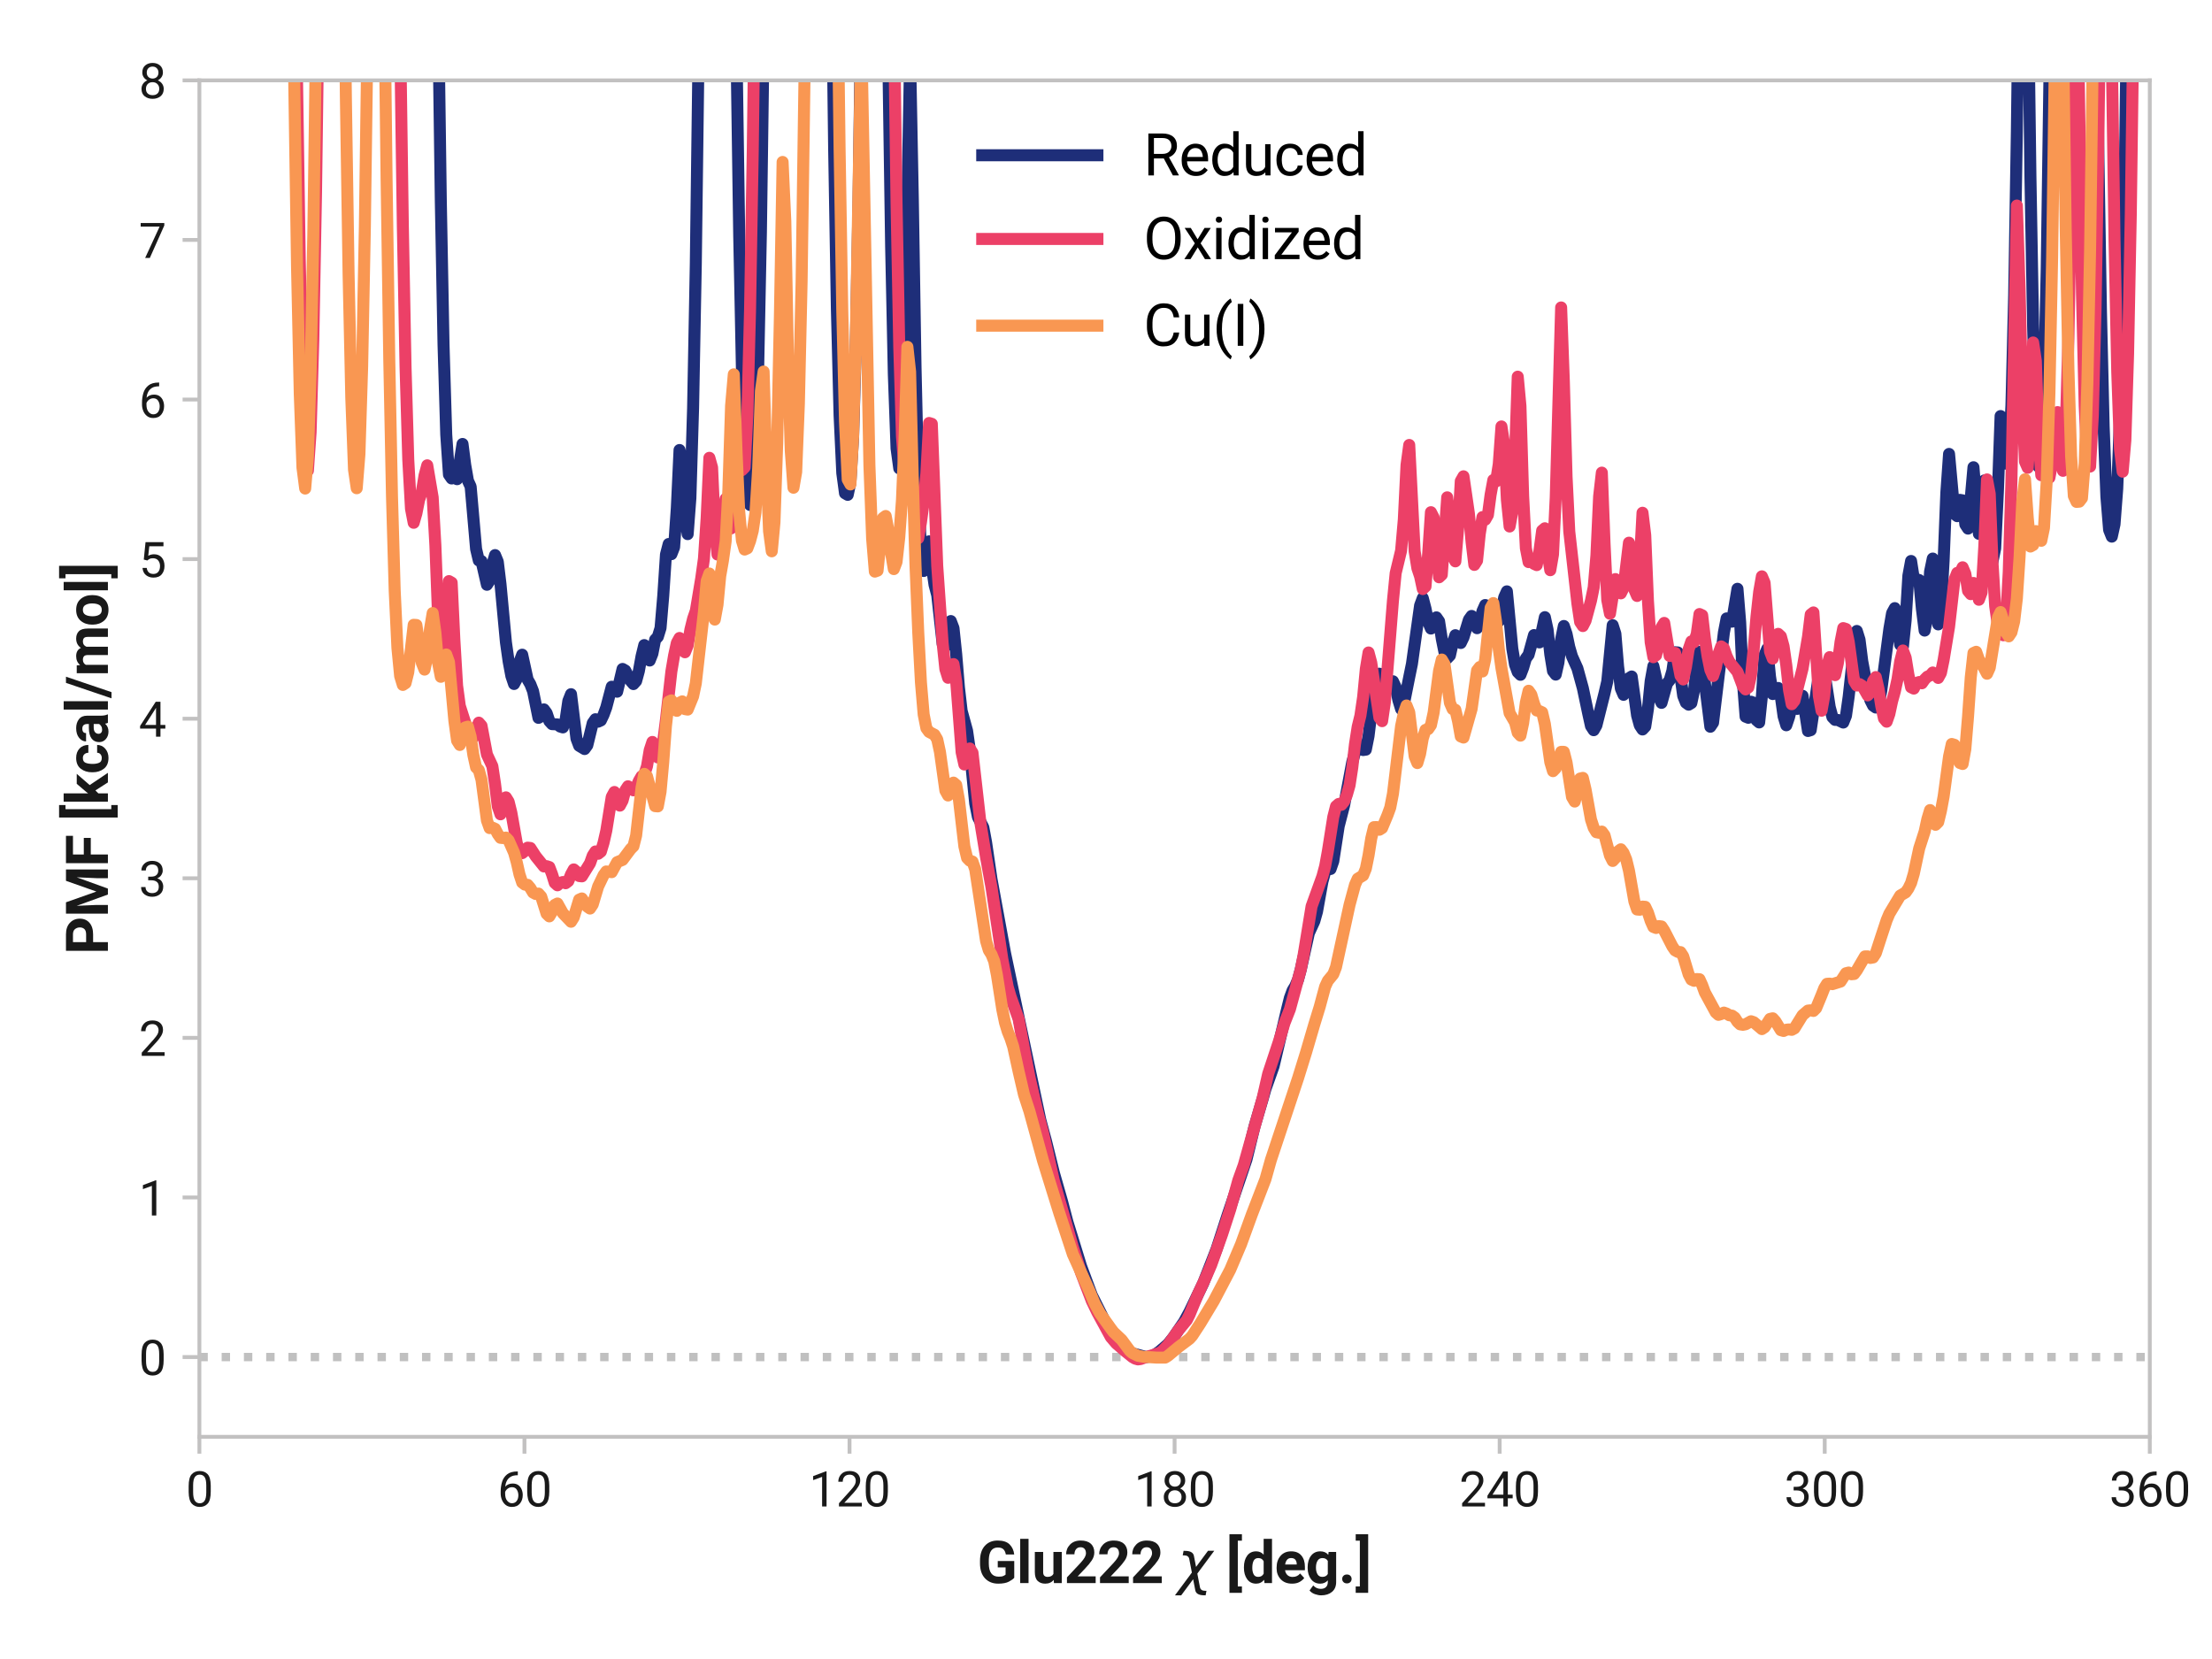 <?xml version="1.0" encoding="utf-8" standalone="no"?>
<!DOCTYPE svg PUBLIC "-//W3C//DTD SVG 1.1//EN"
  "http://www.w3.org/Graphics/SVG/1.1/DTD/svg11.dtd">
<svg xmlns:xlink="http://www.w3.org/1999/xlink" width="460.8pt" height="345.6pt" viewBox="0 0 460.8 345.6" xmlns="http://www.w3.org/2000/svg" version="1.1">
 <defs>
  <style type="text/css">*{stroke-linejoin: round; stroke-linecap: butt}</style>
 </defs>
 <g id="figure_1">
  <g id="patch_1">
   <path d="M 0 345.6 
L 460.8 345.6 
L 460.8 0 
L 0 0 
z
" style="fill: #ffffff"/>
  </g>
  <g id="axes_1">
   <g id="patch_2">
    <path d="M 41.537 299.32 
L 447.84 299.32 
L 447.84 16.74 
L 41.537 16.74 
z
" style="fill: #ffffff"/>
   </g>
   <g id="line2d_1">
    <path d="M 41.537 282.698 
L 447.84 282.698 
" clip-path="url(#p0a1177212b)" style="fill: none; stroke-dasharray: 1.75,2.888; stroke-dashoffset: 0; stroke: #c0c0c0; stroke-width: 1.75"/>
   </g>
   <g id="line2d_2">
    <path d="M 91.246 -1 
L 91.265 0.813 
L 91.83 41.932 
L 92.396 71.798 
L 92.961 90.548 
L 93.526 98.869 
L 94.091 99.678 
L 94.656 99.525 
L 95.221 99.826 
L 96.351 92.486 
L 96.916 96.886 
L 97.481 100.141 
L 98.046 101.376 
L 99.177 114.36 
L 99.742 116.759 
L 100.307 116.891 
L 101.437 121.82 
L 102.002 120.951 
L 102.567 117.571 
L 103.132 115.635 
L 103.697 117.009 
L 104.262 121.675 
L 105.393 133.781 
L 105.958 137.792 
L 106.523 140.813 
L 107.088 142.488 
L 107.653 141.425 
L 108.218 137.895 
L 108.783 136.384 
L 109.913 141.565 
L 110.479 142.541 
L 111.044 143.983 
L 112.174 149.545 
L 112.739 149.225 
L 113.304 147.779 
L 113.869 148.539 
L 114.434 150.223 
L 114.999 150.85 
L 116.129 150.909 
L 116.695 151.357 
L 117.26 151.531 
L 117.825 149.939 
L 118.39 146.033 
L 118.955 144.612 
L 120.085 153.852 
L 120.65 155.36 
L 121.78 156.04 
L 122.346 155.255 
L 123.476 150.64 
L 124.041 149.827 
L 124.606 150.336 
L 125.171 150.075 
L 125.736 148.89 
L 126.301 147.358 
L 127.431 143.055 
L 127.996 143.761 
L 128.562 144.094 
L 129.692 139.353 
L 130.257 139.679 
L 131.387 141.849 
L 131.952 142.506 
L 132.517 141.876 
L 133.082 139.811 
L 133.647 136.693 
L 134.213 134.384 
L 134.778 135.609 
L 135.343 137.6 
L 135.908 136.172 
L 136.473 133.269 
L 137.038 132.658 
L 137.603 130.824 
L 138.168 124.113 
L 138.733 115.509 
L 139.298 113.323 
L 139.863 115.447 
L 140.429 114.002 
L 140.994 105.822 
L 141.559 93.745 
L 142.124 96.104 
L 142.689 107.747 
L 143.254 111.268 
L 143.819 103.758 
L 144.384 84.99 
L 144.949 54.945 
L 145.672 -1 
M 153.301 -1 
L 153.426 10.07 
L 153.991 49.02 
L 154.556 76.951 
L 155.121 94.426 
L 155.686 102.945 
L 156.251 105.197 
L 156.816 102.85 
L 157.381 94.18 
L 157.946 76.514 
L 158.512 48.374 
L 159.191 -1 
M 173.362 -1 
L 173.769 31.015 
L 174.334 64.266 
L 174.899 86.523 
L 175.464 98.566 
L 176.03 102.755 
L 176.595 103.088 
L 177.16 100.398 
L 177.725 90.932 
L 178.29 71.71 
L 178.855 41.626 
L 179.435 -1 
M 184.908 -1 
L 185.071 13.238 
L 185.636 51.247 
L 186.201 77.972 
L 186.766 93.413 
L 187.331 97.57 
L 187.896 90.442 
L 188.462 72.032 
L 189.592 12.087 
L 190.157 41.302 
L 190.722 76.496 
L 191.287 101.083 
L 191.852 115.073 
L 192.417 118.947 
L 192.982 115.1 
L 193.547 112.773 
L 194.113 117.927 
L 194.678 121.822 
L 195.243 123.984 
L 196.373 134.149 
L 196.938 134.607 
L 197.503 131.644 
L 198.068 129.377 
L 198.633 130.859 
L 199.198 136.288 
L 199.763 143.183 
L 200.329 148.098 
L 201.459 152.216 
L 202.024 156.145 
L 203.154 167.382 
L 203.719 170.194 
L 204.849 172.384 
L 205.414 175.434 
L 206.545 183.136 
L 209.37 198.569 
L 216.716 233.321 
L 217.847 237.513 
L 219.542 244.347 
L 221.237 250.273 
L 222.367 254.565 
L 225.193 263.747 
L 227.453 269.83 
L 230.844 276.622 
L 231.974 278.314 
L 234.234 281.022 
L 234.799 281.48 
L 235.93 281.93 
L 238.755 282.698 
L 239.885 282.56 
L 240.45 282.31 
L 241.58 281.504 
L 243.276 280.045 
L 244.406 278.643 
L 246.666 275.341 
L 247.797 273.263 
L 250.622 267.39 
L 252.317 263.084 
L 253.447 260.177 
L 255.708 253.217 
L 259.664 241.531 
L 261.359 234.592 
L 263.054 228.854 
L 263.619 226.854 
L 265.314 222.111 
L 268.14 210.15 
L 268.705 207.883 
L 269.27 206.348 
L 269.835 205.408 
L 270.4 204.082 
L 270.965 201.995 
L 272.661 194.381 
L 273.791 191.915 
L 274.356 189.915 
L 275.486 183.661 
L 276.051 181.561 
L 276.616 181.123 
L 277.181 181.025 
L 277.747 179.4 
L 278.877 172.107 
L 280.007 167.746 
L 281.702 158.75 
L 282.267 156.774 
L 282.832 155.499 
L 283.397 155.462 
L 283.963 156.244 
L 284.528 156.165 
L 285.093 153.329 
L 286.223 144.057 
L 286.788 141.711 
L 287.353 140.347 
L 287.918 140.535 
L 288.483 141.879 
L 289.048 142.784 
L 289.614 142.469 
L 290.179 141.922 
L 290.744 143.138 
L 291.309 145.857 
L 291.874 147.706 
L 292.439 146.721 
L 293.569 141.048 
L 294.134 138.295 
L 295.83 126.129 
L 296.395 124.604 
L 296.96 126.766 
L 297.525 129.587 
L 298.09 130.939 
L 298.655 130.378 
L 299.22 128.605 
L 299.785 129.421 
L 300.35 133.091 
L 300.915 135.889 
L 301.481 137.13 
L 302.046 136.547 
L 302.611 134.018 
L 303.176 132.323 
L 304.306 133.948 
L 304.871 132.776 
L 306.001 129.092 
L 306.566 128.311 
L 307.131 129.41 
L 307.697 130.866 
L 308.262 129.891 
L 308.827 127.306 
L 309.392 126.038 
L 309.957 126.273 
L 310.522 127.572 
L 311.087 129.199 
L 311.652 129.691 
L 312.217 129.441 
L 312.782 128.036 
L 313.347 124.454 
L 313.913 123.19 
L 315.043 135.122 
L 315.608 138.462 
L 316.173 140.009 
L 316.738 140.575 
L 317.303 139.095 
L 317.868 137.171 
L 318.433 136.399 
L 319.564 132.296 
L 320.129 133.176 
L 320.694 133.827 
L 321.824 128.567 
L 322.389 131.172 
L 322.954 136.319 
L 323.519 139.797 
L 324.084 140.528 
L 324.649 138.033 
L 325.214 133.163 
L 325.78 130.404 
L 326.345 132.076 
L 326.91 134.784 
L 327.475 136.717 
L 328.605 139.241 
L 329.735 143.35 
L 330.865 148.698 
L 331.431 151.252 
L 331.996 152.114 
L 332.561 151.127 
L 334.256 144.385 
L 334.821 141.964 
L 335.951 130.239 
L 336.516 132.019 
L 337.081 138.867 
L 337.647 143.41 
L 338.212 144.743 
L 338.777 143.679 
L 339.342 141.284 
L 339.907 140.927 
L 341.037 149.054 
L 341.602 151.116 
L 342.167 151.963 
L 342.732 151.359 
L 343.298 147.669 
L 343.863 141.893 
L 344.428 138.762 
L 344.993 141.255 
L 345.558 145.226 
L 346.123 146.423 
L 347.253 142.411 
L 347.818 141.7 
L 348.383 139.763 
L 348.948 135.875 
L 349.514 135.915 
L 350.079 140.949 
L 350.644 144.97 
L 351.209 146.382 
L 351.774 146.795 
L 352.339 146.453 
L 352.904 143.792 
L 353.469 138.874 
L 354.034 135.788 
L 354.599 137.863 
L 356.295 151.396 
L 356.86 150.553 
L 359.12 131.756 
L 359.685 128.826 
L 360.25 128.858 
L 360.815 129.503 
L 361.946 122.654 
L 362.511 129.62 
L 363.076 142.044 
L 363.641 149.298 
L 364.206 149.527 
L 364.771 146.184 
L 365.336 146.392 
L 365.901 150.01 
L 366.466 150.499 
L 367.031 145.057 
L 367.597 136.455 
L 368.162 135.137 
L 368.727 140.967 
L 369.292 144.583 
L 369.857 144.421 
L 370.422 143.314 
L 370.987 145.186 
L 371.552 149.223 
L 372.117 151.087 
L 372.682 149.424 
L 373.248 147.142 
L 374.378 147.677 
L 374.943 145.671 
L 375.508 144.951 
L 376.638 152.281 
L 377.203 152.108 
L 378.898 140.71 
L 379.464 139.107 
L 380.029 139.842 
L 381.159 147.271 
L 381.724 149.386 
L 382.289 149.967 
L 382.854 149.977 
L 383.984 150.518 
L 384.549 149.115 
L 385.115 145.106 
L 386.245 134.796 
L 386.81 131.441 
L 387.375 133.251 
L 387.94 137.747 
L 389.07 143.747 
L 389.635 145.889 
L 390.2 147 
L 390.765 147.391 
L 391.331 146.661 
L 391.896 143.931 
L 393.591 131 
L 394.156 127.719 
L 394.721 126.682 
L 395.286 130.051 
L 395.851 134.313 
L 396.416 134.685 
L 396.981 129.229 
L 397.547 119.931 
L 398.112 116.86 
L 398.677 120.485 
L 399.807 120.836 
L 400.372 126.892 
L 400.937 131.361 
L 401.502 128.43 
L 402.067 119.078 
L 402.632 116.355 
L 403.198 125.182 
L 403.763 130.074 
L 404.328 126.899 
L 404.893 116.804 
L 405.458 102.636 
L 406.023 94.558 
L 407.153 107.049 
L 407.718 107.526 
L 408.283 104.133 
L 408.848 104.227 
L 409.414 109.258 
L 409.979 110.119 
L 411.109 97.333 
L 412.239 111.209 
L 412.804 108.746 
L 413.369 100.094 
L 413.934 101.105 
L 414.499 111.445 
L 415.065 117.026 
L 415.63 114.248 
L 416.195 102.449 
L 416.76 86.67 
L 417.325 88.024 
L 417.89 96.586 
L 418.455 96.096 
L 419.02 84.469 
L 419.585 61.567 
L 420.15 27.382 
L 420.503 -1 
M 422.476 -1 
L 422.976 36.788 
L 423.541 68.213 
L 424.106 88.353 
L 424.671 97.21 
L 425.236 94.782 
L 425.801 81.07 
L 426.366 56.074 
L 427.179 -1 
M 436.708 -1 
L 437.103 30.558 
L 437.668 64.867 
L 438.233 88.847 
L 438.798 103.465 
L 439.364 110.375 
L 439.929 111.788 
L 440.494 109.219 
L 441.059 101.815 
L 441.624 87.111 
L 442.189 63.047 
L 442.754 28.522 
L 443.121 -1 
L 443.121 -1 
" clip-path="url(#p0a1177212b)" style="fill: none; stroke: #1e2e79; stroke-width: 2.5; stroke-linecap: square"/>
   </g>
   <g id="line2d_3">
    <path d="M 61.673 -1 
L 61.88 16.826 
L 62.445 54.126 
L 63.011 80.096 
L 63.576 94.737 
L 64.141 98.047 
L 64.706 90.028 
L 65.271 70.679 
L 65.836 40 
L 66.388 -1 
M 83.268 -1 
L 83.354 6.82 
L 83.919 47.084 
L 84.484 76.514 
L 85.049 95.746 
L 85.614 105.968 
L 86.179 108.91 
L 86.745 106.948 
L 87.31 104.119 
L 87.875 102.484 
L 88.44 99.051 
L 89.005 96.936 
L 90.135 103.613 
L 90.7 113.614 
L 91.265 128.583 
L 91.83 137.882 
L 92.396 138.644 
L 92.961 131.574 
L 93.526 121.054 
L 94.091 121.377 
L 94.656 133.329 
L 95.221 142.842 
L 95.786 147.046 
L 97.481 152.348 
L 98.046 153.502 
L 98.612 153.572 
L 99.742 150.538 
L 100.307 151.177 
L 101.437 157.18 
L 102.567 159.605 
L 103.132 163.353 
L 103.697 167.974 
L 104.262 169.637 
L 105.393 166.102 
L 105.958 167.008 
L 106.523 169.291 
L 107.653 175.638 
L 108.218 177.381 
L 108.783 177.726 
L 109.348 177.268 
L 109.913 176.582 
L 110.479 176.648 
L 111.609 178.393 
L 113.304 180.501 
L 113.869 180.437 
L 114.434 180.623 
L 114.999 182.107 
L 115.564 183.913 
L 116.129 184.424 
L 116.695 183.902 
L 117.26 183.741 
L 117.825 183.994 
L 118.39 183.564 
L 118.955 182.149 
L 119.52 181.113 
L 120.085 181.597 
L 120.65 182.495 
L 121.215 182.563 
L 122.911 179.826 
L 123.476 178.242 
L 124.041 177.375 
L 124.606 177.857 
L 125.171 177.414 
L 125.736 175.54 
L 126.301 173.055 
L 127.431 166.012 
L 127.996 164.986 
L 128.562 166.654 
L 129.127 167.829 
L 129.692 166.774 
L 130.257 164.654 
L 130.822 163.792 
L 131.952 164.64 
L 132.517 164.058 
L 133.082 162.698 
L 133.647 161.733 
L 134.213 161.358 
L 134.778 159.632 
L 135.343 156.281 
L 135.908 154.559 
L 137.038 157.794 
L 137.603 157.219 
L 138.168 154.358 
L 138.733 149.896 
L 139.863 139.859 
L 140.429 136.52 
L 140.994 133.929 
L 141.559 132.903 
L 142.689 135.878 
L 143.254 134.484 
L 143.819 131.168 
L 144.384 128.884 
L 144.949 127.235 
L 146.079 120.453 
L 146.645 116.366 
L 147.21 107.86 
L 147.775 95.369 
L 148.34 97.383 
L 148.905 109.76 
L 149.47 115.521 
L 150.035 113.937 
L 150.6 108.238 
L 151.165 103.917 
L 151.73 106.492 
L 152.296 110.073 
L 152.861 107.77 
L 153.426 99.443 
L 153.991 94.354 
L 154.556 97.939 
L 155.121 97.366 
L 155.686 86.555 
L 156.251 64.549 
L 156.816 31.229 
L 157.224 -1 
M 186.179 -1 
L 186.201 1.032 
L 186.766 42.313 
L 187.331 72.265 
L 187.896 90.899 
L 188.462 98.326 
L 189.027 95.684 
L 189.592 91.403 
L 190.722 109.79 
L 191.287 112.121 
L 191.852 108.794 
L 192.417 104.584 
L 192.982 98.61 
L 193.547 88.114 
L 194.113 88.29 
L 195.243 117.894 
L 196.373 134.053 
L 196.938 139.389 
L 197.503 141.197 
L 198.068 139.565 
L 198.633 138.337 
L 199.198 142.046 
L 200.329 156.722 
L 200.894 159.258 
L 201.459 157.958 
L 202.024 155.922 
L 202.589 156.798 
L 204.284 171.72 
L 205.414 178.581 
L 206.545 184.84 
L 208.805 199.821 
L 209.935 205.61 
L 210.5 207.559 
L 212.196 212.294 
L 213.326 218.484 
L 214.456 224.369 
L 216.151 231.755 
L 217.281 235.976 
L 219.542 246.007 
L 223.497 259.818 
L 225.193 265.111 
L 227.453 271.02 
L 228.583 273.359 
L 231.409 278.546 
L 232.539 279.871 
L 234.234 281.337 
L 235.93 282.709 
L 236.495 283.029 
L 237.06 283.187 
L 237.625 283.108 
L 238.755 282.697 
L 240.45 282.198 
L 241.58 281.802 
L 242.146 281.41 
L 243.276 280.227 
L 244.406 278.643 
L 245.536 277.04 
L 247.231 274.998 
L 247.797 273.873 
L 249.492 269.763 
L 251.187 266.103 
L 252.317 263.491 
L 254.578 257.141 
L 256.273 251.946 
L 257.968 245.863 
L 259.098 242.728 
L 263.054 228.656 
L 264.184 223.704 
L 265.314 220.292 
L 266.445 216.886 
L 267.575 213.134 
L 268.705 210.255 
L 270.965 201.983 
L 271.53 199.141 
L 273.226 188.803 
L 275.486 182.547 
L 276.051 180.439 
L 276.616 177.325 
L 277.747 170.183 
L 278.312 167.969 
L 278.877 167.477 
L 279.442 167.653 
L 280.007 166.958 
L 280.572 165.583 
L 281.137 163.606 
L 281.702 159.934 
L 282.267 155.017 
L 282.832 151.387 
L 283.397 149.085 
L 283.963 145.208 
L 284.528 139.334 
L 285.093 135.922 
L 285.658 138.043 
L 287.353 149.495 
L 287.918 150.232 
L 288.483 146.358 
L 290.179 125.105 
L 290.744 119.396 
L 291.874 114.701 
L 292.439 108.25 
L 293.004 96.861 
L 293.569 92.691 
L 294.699 114.864 
L 295.264 118.373 
L 295.83 120.067 
L 296.395 122.711 
L 296.96 122.177 
L 297.525 115.216 
L 298.09 106.7 
L 298.655 107.806 
L 299.22 114.847 
L 299.785 120.258 
L 300.35 119.734 
L 301.481 103.599 
L 302.046 108.417 
L 302.611 115.882 
L 303.176 116.943 
L 303.741 110.211 
L 304.306 100.218 
L 304.871 99.224 
L 306.001 106.991 
L 306.566 112.987 
L 307.131 117.678 
L 307.697 116.781 
L 308.262 111.21 
L 308.827 107.72 
L 309.392 108.272 
L 309.957 107.282 
L 310.522 103.046 
L 311.087 99.989 
L 311.652 100.296 
L 312.217 96.691 
L 312.782 88.835 
L 313.347 92.542 
L 313.913 104.163 
L 314.478 109.68 
L 315.043 106.66 
L 315.608 94.874 
L 316.173 78.466 
L 316.738 84.581 
L 317.303 103.396 
L 317.868 114.204 
L 318.433 117.094 
L 318.998 116.689 
L 319.564 117.459 
L 320.129 117.722 
L 320.694 114.768 
L 321.259 110.52 
L 321.824 110.048 
L 322.389 115.091 
L 322.954 118.785 
L 323.519 115.507 
L 324.084 103.661 
L 325.214 64.048 
L 325.78 79.502 
L 326.345 99.336 
L 326.91 110.743 
L 328.605 125.758 
L 329.17 129.575 
L 329.735 130.421 
L 330.3 129.313 
L 331.431 125.133 
L 331.996 122.365 
L 332.561 115.74 
L 333.126 103.404 
L 333.691 98.456 
L 334.256 113.211 
L 334.821 124.978 
L 335.386 127.854 
L 336.516 120.63 
L 337.081 121.42 
L 337.647 123.609 
L 338.212 122.487 
L 339.342 113.051 
L 339.907 116.251 
L 340.472 122.846 
L 341.037 124.149 
L 341.602 117.326 
L 342.167 106.817 
L 342.732 111.472 
L 343.298 125.164 
L 343.863 133.769 
L 344.428 136.91 
L 344.993 136.498 
L 345.558 134.036 
L 346.123 130.67 
L 346.688 129.763 
L 347.818 136.645 
L 348.383 136.566 
L 348.948 136.008 
L 349.514 137.833 
L 350.079 140.757 
L 350.644 141.54 
L 351.209 138.977 
L 351.774 135.263 
L 352.339 133.616 
L 352.904 133.784 
L 353.469 132.041 
L 354.034 127.916 
L 354.599 128.179 
L 355.164 133.028 
L 355.73 136.768 
L 356.295 139.553 
L 356.86 140.83 
L 357.425 139.118 
L 357.99 136.211 
L 358.555 134.659 
L 359.12 135.054 
L 359.685 136.682 
L 360.25 137.871 
L 361.946 139.978 
L 363.076 142.983 
L 363.641 143.618 
L 364.206 143.211 
L 364.771 140.636 
L 365.336 135.122 
L 365.901 128.492 
L 366.466 123.301 
L 367.031 120.062 
L 367.597 121.395 
L 368.727 135.731 
L 369.292 137.2 
L 370.422 132.042 
L 370.987 132.566 
L 371.552 134.632 
L 372.117 138.562 
L 372.682 143.74 
L 373.248 146.696 
L 373.813 145.977 
L 375.508 139.275 
L 376.638 132.663 
L 377.203 128.021 
L 377.768 127.581 
L 378.898 144.957 
L 379.464 148.056 
L 380.029 144.92 
L 380.594 138.826 
L 381.159 136.887 
L 381.724 139.524 
L 382.289 140.644 
L 382.854 138.171 
L 383.419 133.715 
L 383.984 130.843 
L 384.549 131.027 
L 385.115 133.669 
L 386.245 141.876 
L 386.81 142.812 
L 387.375 142.512 
L 387.94 142.863 
L 389.07 144.861 
L 389.635 144.23 
L 390.2 141.885 
L 390.765 141.044 
L 391.331 143.497 
L 391.896 147.061 
L 392.461 149.668 
L 393.026 150.341 
L 393.591 148.725 
L 394.156 146.094 
L 394.721 144.068 
L 395.286 141.494 
L 395.851 137.749 
L 396.416 135.506 
L 396.981 136.998 
L 397.547 140.502 
L 398.112 143.168 
L 398.677 143.446 
L 399.242 142.263 
L 399.807 142.074 
L 400.372 142.338 
L 400.937 141.54 
L 401.502 140.962 
L 402.067 140.723 
L 402.632 140.092 
L 403.198 140.495 
L 403.763 141.228 
L 404.328 140.198 
L 404.893 137.46 
L 406.023 130.578 
L 407.153 120.755 
L 407.718 119.339 
L 408.283 119.374 
L 408.848 118.175 
L 409.414 119.525 
L 409.979 123.087 
L 410.544 123.772 
L 411.109 121.441 
L 411.674 121.843 
L 412.239 124.945 
L 412.804 123.422 
L 413.369 113.757 
L 413.934 99.869 
L 414.499 102.878 
L 415.065 116.977 
L 415.63 126.272 
L 416.195 130.302 
L 416.76 131.795 
L 417.325 132.336 
L 417.89 129.293 
L 418.455 119.149 
L 419.02 100.121 
L 420.15 42.82 
L 420.715 60.08 
L 421.281 83.582 
L 421.846 96.172 
L 422.411 97.449 
L 422.976 87.635 
L 423.541 71.346 
L 424.106 75.178 
L 424.671 91.313 
L 425.236 99.002 
L 425.801 98.556 
L 426.366 97.587 
L 426.932 99.507 
L 427.497 96.514 
L 428.062 86.999 
L 428.627 85.851 
L 429.192 95.282 
L 429.757 98.079 
L 430.322 89.978 
L 430.887 70.583 
L 431.452 39.862 
L 432.007 -1 
M 432.786 -1 
L 433.713 61.194 
L 434.278 84.523 
L 434.843 96.521 
L 435.408 97.19 
L 435.973 86.529 
L 436.538 64.539 
L 437.103 31.218 
L 437.511 -1 
M 439.79 -1 
L 439.929 11.248 
L 440.494 49.994 
L 441.059 77.411 
L 441.624 93.498 
L 442.189 98.255 
L 442.754 91.683 
L 443.319 73.781 
L 443.884 44.548 
L 444.504 -1 
L 444.504 -1 
" clip-path="url(#p0a1177212b)" style="fill: none; stroke: #ec4067; stroke-width: 2.5; stroke-linecap: square"/>
   </g>
   <g id="matplotlib.axis_1">
    <g id="xtick_1">
     <g id="line2d_4">
      <defs>
       <path id="m56e0be8575" d="M 0 0 
L 0 3.5 
" style="stroke: #c2c1c1; stroke-width: 0.8"/>
      </defs>
      <g>
       <use xlink:href="#m56e0be8575" x="41.537" y="299.32" style="fill: #c2c1c1; stroke: #c2c1c1; stroke-width: 0.8"/>
      </g>
     </g>
     <g id="text_1">
      <!-- 0 -->
      <g style="fill: #191919" transform="translate(38.727 313.82) scale(0.1 -0.1)">
       <defs>
        <path id="Roboto-Regular-30" d="M 3234 1944 
Q 3234 825 2848 381 
Q 2463 -63 1800 -63 
Q 1156 -63 764 368 
Q 372 800 359 1872 
L 359 2638 
Q 359 3753 750 4183 
Q 1141 4613 1794 4613 
Q 2447 4613 2834 4195 
Q 3222 3778 3234 2709 
L 3234 1944 
z
M 2653 2734 
Q 2653 3503 2434 3822 
Q 2216 4141 1794 4141 
Q 1388 4141 1167 3831 
Q 947 3522 941 2778 
L 941 1850 
Q 941 1088 1164 750 
Q 1388 413 1800 413 
Q 2222 413 2436 745 
Q 2650 1078 2653 1825 
L 2653 2734 
z
" transform="scale(0.016)"/>
       </defs>
       <use xlink:href="#Roboto-Regular-30"/>
      </g>
     </g>
    </g>
    <g id="xtick_2">
     <g id="line2d_5">
      <g>
       <use xlink:href="#m56e0be8575" x="109.254" y="299.32" style="fill: #c2c1c1; stroke: #c2c1c1; stroke-width: 0.8"/>
      </g>
     </g>
     <g id="text_2">
      <!-- 60 -->
      <g style="fill: #191919" transform="translate(103.634 313.82) scale(0.1 -0.1)">
       <defs>
        <path id="Roboto-Regular-36" d="M 3291 1484 
Q 3291 838 2930 387 
Q 2569 -63 1878 -63 
Q 1388 -63 1063 198 
Q 738 459 577 861 
Q 416 1263 416 1684 
L 416 1956 
Q 416 2597 595 3194 
Q 775 3791 1247 4173 
Q 1719 4556 2597 4556 
L 2647 4556 
L 2647 4066 
Q 2041 4066 1705 3853 
Q 1369 3641 1205 3302 
Q 1041 2963 1006 2575 
Q 1369 2984 1984 2984 
Q 2438 2984 2727 2765 
Q 3016 2547 3153 2201 
Q 3291 1856 3291 1484 
z
M 997 1666 
Q 997 1059 1267 737 
Q 1538 416 1878 416 
Q 2278 416 2498 708 
Q 2719 1000 2719 1456 
Q 2719 1863 2516 2184 
Q 2313 2506 1891 2506 
Q 1588 2506 1341 2325 
Q 1094 2144 997 1884 
L 997 1666 
z
" transform="scale(0.016)"/>
       </defs>
       <use xlink:href="#Roboto-Regular-36"/>
       <use xlink:href="#Roboto-Regular-30" x="56.201"/>
      </g>
     </g>
    </g>
    <g id="xtick_3">
     <g id="line2d_6">
      <g>
       <use xlink:href="#m56e0be8575" x="176.971" y="299.32" style="fill: #c2c1c1; stroke: #c2c1c1; stroke-width: 0.8"/>
      </g>
     </g>
     <g id="text_3">
      <!-- 120 -->
      <g style="fill: #191919" transform="translate(168.541 313.82) scale(0.1 -0.1)">
       <defs>
        <path id="Roboto-Regular-31" d="M 2278 4575 
L 2278 0 
L 1700 0 
L 1700 3853 
L 534 3428 
L 534 3950 
L 2188 4575 
L 2278 4575 
z
" transform="scale(0.016)"/>
        <path id="Roboto-Regular-32" d="M 3359 475 
L 3359 0 
L 381 0 
L 381 416 
L 1925 2134 
Q 2306 2566 2439 2819 
Q 2572 3072 2572 3328 
Q 2572 3663 2364 3900 
Q 2156 4138 1778 4138 
Q 1322 4138 1097 3878 
Q 872 3619 872 3213 
L 294 3213 
Q 294 3788 672 4200 
Q 1050 4613 1778 4613 
Q 2422 4613 2786 4278 
Q 3150 3944 3150 3397 
Q 3150 2997 2903 2592 
Q 2656 2188 2297 1797 
L 1078 475 
L 3359 475 
z
" transform="scale(0.016)"/>
       </defs>
       <use xlink:href="#Roboto-Regular-31"/>
       <use xlink:href="#Roboto-Regular-32" x="56.201"/>
       <use xlink:href="#Roboto-Regular-30" x="112.402"/>
      </g>
     </g>
    </g>
    <g id="xtick_4">
     <g id="line2d_7">
      <g>
       <use xlink:href="#m56e0be8575" x="244.689" y="299.32" style="fill: #c2c1c1; stroke: #c2c1c1; stroke-width: 0.8"/>
      </g>
     </g>
     <g id="text_4">
      <!-- 180 -->
      <g style="fill: #191919" transform="translate(236.258 313.82) scale(0.1 -0.1)">
       <defs>
        <path id="Roboto-Regular-38" d="M 3244 1231 
Q 3244 606 2826 271 
Q 2409 -63 1796 -63 
Q 1184 -63 767 271 
Q 350 606 350 1231 
Q 350 1613 554 1905 
Q 759 2197 1109 2347 
Q 806 2494 629 2762 
Q 453 3031 453 3366 
Q 453 3963 833 4288 
Q 1213 4613 1794 4613 
Q 2378 4613 2758 4288 
Q 3138 3963 3138 3366 
Q 3138 3028 2956 2761 
Q 2775 2494 2472 2347 
Q 2825 2197 3034 1903 
Q 3244 1609 3244 1231 
z
M 2559 3356 
Q 2559 3697 2346 3917 
Q 2134 4138 1793 4138 
Q 1453 4138 1243 3927 
Q 1034 3716 1034 3356 
Q 1034 3003 1243 2790 
Q 1453 2578 1797 2578 
Q 2138 2578 2348 2790 
Q 2559 3003 2559 3356 
z
M 2663 1244 
Q 2663 1625 2420 1865 
Q 2178 2106 1791 2106 
Q 1394 2106 1161 1865 
Q 928 1625 928 1244 
Q 928 850 1161 631 
Q 1394 413 1797 413 
Q 2200 413 2431 631 
Q 2663 850 2663 1244 
z
" transform="scale(0.016)"/>
       </defs>
       <use xlink:href="#Roboto-Regular-31"/>
       <use xlink:href="#Roboto-Regular-38" x="56.201"/>
       <use xlink:href="#Roboto-Regular-30" x="112.402"/>
      </g>
     </g>
    </g>
    <g id="xtick_5">
     <g id="line2d_8">
      <g>
       <use xlink:href="#m56e0be8575" x="312.406" y="299.32" style="fill: #c2c1c1; stroke: #c2c1c1; stroke-width: 0.8"/>
      </g>
     </g>
     <g id="text_5">
      <!-- 240 -->
      <g style="fill: #191919" transform="translate(303.975 313.82) scale(0.1 -0.1)">
       <defs>
        <path id="Roboto-Regular-34" d="M 166 1397 
L 2203 4550 
L 2819 4550 
L 2819 1531 
L 3453 1531 
L 3453 1056 
L 2819 1056 
L 2819 0 
L 2241 0 
L 2241 1056 
L 166 1056 
L 166 1397 
z
M 822 1531 
L 2241 1531 
L 2241 3766 
L 2169 3638 
L 822 1531 
z
" transform="scale(0.016)"/>
       </defs>
       <use xlink:href="#Roboto-Regular-32"/>
       <use xlink:href="#Roboto-Regular-34" x="56.201"/>
       <use xlink:href="#Roboto-Regular-30" x="112.402"/>
      </g>
     </g>
    </g>
    <g id="xtick_6">
     <g id="line2d_9">
      <g>
       <use xlink:href="#m56e0be8575" x="380.123" y="299.32" style="fill: #c2c1c1; stroke: #c2c1c1; stroke-width: 0.8"/>
      </g>
     </g>
     <g id="text_6">
      <!-- 300 -->
      <g style="fill: #191919" transform="translate(371.692 313.82) scale(0.1 -0.1)">
       <defs>
        <path id="Roboto-Regular-33" d="M 1222 2084 
L 1222 2559 
L 1647 2559 
Q 2094 2563 2312 2784 
Q 2531 3006 2531 3338 
Q 2531 4138 1738 4138 
Q 1369 4138 1141 3927 
Q 913 3716 913 3359 
L 334 3359 
Q 334 3881 720 4247 
Q 1106 4613 1738 4613 
Q 2353 4613 2733 4286 
Q 3113 3959 3113 3325 
Q 3113 3072 2942 2784 
Q 2772 2497 2397 2338 
Q 2850 2191 3015 1884 
Q 3181 1578 3181 1269 
Q 3181 631 2768 284 
Q 2356 -63 1741 -63 
Q 1147 -63 722 267 
Q 297 597 297 1203 
L 875 1203 
Q 875 844 1108 628 
Q 1341 413 1741 413 
Q 2138 413 2369 622 
Q 2600 831 2600 1256 
Q 2600 1681 2337 1882 
Q 2075 2084 1634 2084 
L 1222 2084 
z
" transform="scale(0.016)"/>
       </defs>
       <use xlink:href="#Roboto-Regular-33"/>
       <use xlink:href="#Roboto-Regular-30" x="56.201"/>
       <use xlink:href="#Roboto-Regular-30" x="112.402"/>
      </g>
     </g>
    </g>
    <g id="xtick_7">
     <g id="line2d_10">
      <g>
       <use xlink:href="#m56e0be8575" x="447.84" y="299.32" style="fill: #c2c1c1; stroke: #c2c1c1; stroke-width: 0.8"/>
      </g>
     </g>
     <g id="text_7">
      <!-- 360 -->
      <g style="fill: #191919" transform="translate(439.41 313.82) scale(0.1 -0.1)">
       <use xlink:href="#Roboto-Regular-33"/>
       <use xlink:href="#Roboto-Regular-36" x="56.201"/>
       <use xlink:href="#Roboto-Regular-30" x="112.402"/>
      </g>
     </g>
    </g>
    <g id="text_8">
     <!-- Glu222 $\chi$ [deg.] -->
     <g style="fill: #191919" transform="translate(203.589 329.811) scale(0.12 -0.12)">
      <defs>
       <path id="Roboto-Bold-47" d="M 4009 2391 
L 4009 575 
Q 3847 381 3433 159 
Q 3019 -63 2269 -63 
Q 1384 -63 839 510 
Q 294 1084 294 2138 
L 294 2409 
Q 294 3463 816 4039 
Q 1338 4616 2203 4616 
Q 3088 4616 3509 4191 
Q 3931 3766 4006 3103 
L 3094 3103 
Q 3041 3447 2847 3653 
Q 2653 3859 2228 3859 
Q 1306 3859 1250 2584 
L 1247 2138 
Q 1247 1419 1514 1056 
Q 1781 694 2319 694 
Q 2656 694 2825 770 
Q 2994 847 3069 919 
L 3069 1703 
L 2219 1703 
L 2219 2391 
L 4009 2391 
z
" transform="scale(0.016)"/>
       <path id="Roboto-Bold-6c" d="M 1303 4800 
L 1303 0 
L 397 0 
L 397 4800 
L 1303 4800 
z
" transform="scale(0.016)"/>
       <path id="Roboto-Bold-75" d="M 2400 0 
L 2375 347 
Q 2044 -63 1450 -63 
Q 953 -63 642 228 
Q 331 519 328 1181 
L 328 3381 
L 1231 3381 
L 1231 1188 
Q 1231 906 1365 789 
Q 1500 672 1709 672 
Q 2169 672 2344 994 
L 2344 3381 
L 3250 3381 
L 3250 0 
L 2400 0 
z
" transform="scale(0.016)"/>
       <path id="Roboto-Bold-32" d="M 3428 728 
L 3428 0 
L 313 0 
L 313 619 
L 1784 2188 
Q 2116 2553 2245 2792 
Q 2375 3031 2375 3234 
Q 2375 3538 2223 3713 
Q 2072 3888 1788 3888 
Q 1466 3888 1295 3669 
Q 1125 3450 1125 3119 
L 222 3119 
Q 222 3734 645 4175 
Q 1069 4616 1803 4616 
Q 2519 4616 2900 4270 
Q 3281 3925 3281 3325 
Q 3281 2875 3014 2470 
Q 2747 2066 2284 1581 
L 1472 728 
L 3428 728 
z
" transform="scale(0.016)"/>
       <path id="Roboto-Bold-20" transform="scale(0.016)"/>
       <path id="DejaVuSans-Oblique-3c7" d="M 1922 -781 
L 1691 416 
L 394 -1334 
L -284 -1334 
L 1553 1141 
L 1269 2613 
Q 1194 3006 713 3006 
L 559 3006 
L 653 3500 
L 872 3494 
Q 1675 3472 1775 2950 
L 2006 1753 
L 3303 3503 
L 3981 3503 
L 2144 1028 
L 2428 -444 
Q 2503 -838 2984 -838 
L 3138 -838 
L 3044 -1331 
L 2825 -1325 
Q 2022 -1303 1922 -781 
z
" transform="scale(0.016)"/>
       <path id="Roboto-Bold-5b" d="M 1728 5297 
L 1728 4600 
L 1281 4600 
L 1281 -366 
L 1728 -366 
L 1728 -1059 
L 375 -1059 
L 375 5297 
L 1728 5297 
z
" transform="scale(0.016)"/>
       <path id="Roboto-Bold-64" d="M 2438 0 
L 2394 359 
Q 2059 -63 1528 -63 
Q 900 -63 553 425 
Q 206 913 206 1650 
L 206 1716 
Q 206 2488 553 2966 
Q 900 3444 1534 3444 
Q 2028 3444 2347 3078 
L 2347 4800 
L 3253 4800 
L 3253 0 
L 2438 0 
z
M 1113 1650 
Q 1113 1244 1256 958 
Q 1400 672 1756 672 
Q 2169 672 2347 1022 
L 2347 2363 
Q 2175 2713 1763 2713 
Q 1409 2713 1261 2425 
Q 1113 2138 1113 1650 
z
" transform="scale(0.016)"/>
       <path id="Roboto-Bold-65" d="M 3225 550 
Q 3063 319 2731 128 
Q 2400 -63 1906 -63 
Q 1119 -63 675 414 
Q 231 891 228 1566 
L 228 1697 
Q 228 2463 654 2953 
Q 1081 3444 1806 3444 
Q 2534 3444 2915 2987 
Q 3297 2531 3297 1781 
L 3297 1397 
L 1144 1397 
Q 1191 1069 1403 867 
Q 1616 666 1963 666 
Q 2478 666 2778 1044 
L 3225 550 
z
M 1800 2716 
Q 1513 2716 1356 2522 
Q 1200 2328 1153 2016 
L 2409 2016 
L 2409 2084 
Q 2403 2356 2258 2536 
Q 2113 2716 1800 2716 
z
" transform="scale(0.016)"/>
       <path id="Roboto-Bold-67" d="M 1681 -1331 
Q 1375 -1331 1008 -1203 
Q 641 -1075 422 -803 
L 822 -253 
Q 1156 -628 1644 -628 
Q 2003 -628 2203 -436 
Q 2403 -244 2403 113 
L 2403 294 
Q 2084 -63 1581 -63 
Q 953 -63 587 418 
Q 222 900 216 1625 
L 216 1716 
Q 216 2488 583 2966 
Q 950 3444 1588 3444 
Q 2147 3444 2456 3063 
L 2491 3381 
L 3309 3381 
L 3309 116 
Q 3309 -581 2857 -956 
Q 2406 -1331 1681 -1331 
z
M 1119 1650 
Q 1119 1244 1286 958 
Q 1453 672 1809 672 
Q 2222 672 2403 984 
L 2403 2403 
Q 2225 2713 1816 2713 
Q 1463 2713 1291 2423 
Q 1119 2134 1119 1716 
L 1119 1650 
z
" transform="scale(0.016)"/>
       <path id="Roboto-Bold-2e" d="M 394 447 
Q 394 653 533 792 
Q 672 931 906 931 
Q 1141 931 1278 792 
Q 1416 653 1416 447 
Q 1416 244 1278 105 
Q 1141 -34 906 -34 
Q 672 -34 533 105 
Q 394 244 394 447 
z
" transform="scale(0.016)"/>
       <path id="Roboto-Bold-5d" d="M 41 4600 
L 41 5297 
L 1394 5297 
L 1394 -1059 
L 41 -1059 
L 41 -366 
L 491 -366 
L 491 4600 
L 41 4600 
z
" transform="scale(0.016)"/>
      </defs>
      <use xlink:href="#Roboto-Bold-47" transform="translate(0 0.234)"/>
      <use xlink:href="#Roboto-Bold-6c" transform="translate(68.115 0.234)"/>
      <use xlink:href="#Roboto-Bold-75" transform="translate(94.629 0.234)"/>
      <use xlink:href="#Roboto-Bold-32" transform="translate(150.635 0.234)"/>
      <use xlink:href="#Roboto-Bold-32" transform="translate(208.008 0.234)"/>
      <use xlink:href="#Roboto-Bold-32" transform="translate(265.381 0.234)"/>
      <use xlink:href="#Roboto-Bold-20" transform="translate(322.754 0.234)"/>
      <use xlink:href="#DejaVuSans-Oblique-3c7" transform="translate(347.656 0.234)"/>
      <use xlink:href="#Roboto-Bold-20" transform="translate(406.836 0.234)"/>
      <use xlink:href="#Roboto-Bold-5b" transform="translate(431.738 0.234)"/>
      <use xlink:href="#Roboto-Bold-64" transform="translate(459.57 0.234)"/>
      <use xlink:href="#Roboto-Bold-65" transform="translate(515.967 0.234)"/>
      <use xlink:href="#Roboto-Bold-67" transform="translate(570.02 0.234)"/>
      <use xlink:href="#Roboto-Bold-2e" transform="translate(627.148 0.234)"/>
      <use xlink:href="#Roboto-Bold-5d" transform="translate(656.25 0.234)"/>
     </g>
    </g>
   </g>
   <g id="matplotlib.axis_2">
    <g id="ytick_1">
     <g id="line2d_11">
      <defs>
       <path id="mec5859bf89" d="M 0 0 
L -3.5 0 
" style="stroke: #c2c1c1; stroke-width: 0.8"/>
      </defs>
      <g>
       <use xlink:href="#mec5859bf89" x="41.537" y="282.698" style="fill: #c2c1c1; stroke: #c2c1c1; stroke-width: 0.8"/>
      </g>
     </g>
     <g id="text_9">
      <!-- 0 -->
      <g style="fill: #191919" transform="translate(28.917 286.448) scale(0.1 -0.1)">
       <use xlink:href="#Roboto-Regular-30"/>
      </g>
     </g>
    </g>
    <g id="ytick_2">
     <g id="line2d_12">
      <g>
       <use xlink:href="#mec5859bf89" x="41.537" y="249.453" style="fill: #c2c1c1; stroke: #c2c1c1; stroke-width: 0.8"/>
      </g>
     </g>
     <g id="text_10">
      <!-- 1 -->
      <g style="fill: #191919" transform="translate(28.917 253.203) scale(0.1 -0.1)">
       <use xlink:href="#Roboto-Regular-31"/>
      </g>
     </g>
    </g>
    <g id="ytick_3">
     <g id="line2d_13">
      <g>
       <use xlink:href="#mec5859bf89" x="41.537" y="216.208" style="fill: #c2c1c1; stroke: #c2c1c1; stroke-width: 0.8"/>
      </g>
     </g>
     <g id="text_11">
      <!-- 2 -->
      <g style="fill: #191919" transform="translate(28.917 219.958) scale(0.1 -0.1)">
       <use xlink:href="#Roboto-Regular-32"/>
      </g>
     </g>
    </g>
    <g id="ytick_4">
     <g id="line2d_14">
      <g>
       <use xlink:href="#mec5859bf89" x="41.537" y="182.964" style="fill: #c2c1c1; stroke: #c2c1c1; stroke-width: 0.8"/>
      </g>
     </g>
     <g id="text_12">
      <!-- 3 -->
      <g style="fill: #191919" transform="translate(28.917 186.714) scale(0.1 -0.1)">
       <use xlink:href="#Roboto-Regular-33"/>
      </g>
     </g>
    </g>
    <g id="ytick_5">
     <g id="line2d_15">
      <g>
       <use xlink:href="#mec5859bf89" x="41.537" y="149.719" style="fill: #c2c1c1; stroke: #c2c1c1; stroke-width: 0.8"/>
      </g>
     </g>
     <g id="text_13">
      <!-- 4 -->
      <g style="fill: #191919" transform="translate(28.917 153.469) scale(0.1 -0.1)">
       <use xlink:href="#Roboto-Regular-34"/>
      </g>
     </g>
    </g>
    <g id="ytick_6">
     <g id="line2d_16">
      <g>
       <use xlink:href="#mec5859bf89" x="41.537" y="116.474" style="fill: #c2c1c1; stroke: #c2c1c1; stroke-width: 0.8"/>
      </g>
     </g>
     <g id="text_14">
      <!-- 5 -->
      <g style="fill: #191919" transform="translate(28.917 120.224) scale(0.1 -0.1)">
       <defs>
        <path id="Roboto-Regular-35" d="M 1109 2166 
L 647 2284 
L 875 4550 
L 3209 4550 
L 3209 4016 
L 1366 4016 
L 1228 2778 
Q 1572 2975 1988 2975 
Q 2616 2975 2980 2561 
Q 3344 2147 3344 1450 
Q 3344 797 2987 367 
Q 2631 -63 1903 -63 
Q 1350 -63 947 248 
Q 544 559 481 1197 
L 1031 1197 
Q 1141 413 1903 413 
Q 2313 413 2538 691 
Q 2763 969 2763 1444 
Q 2763 1872 2527 2164 
Q 2291 2456 1853 2456 
Q 1563 2456 1413 2378 
Q 1263 2300 1109 2166 
z
" transform="scale(0.016)"/>
       </defs>
       <use xlink:href="#Roboto-Regular-35"/>
      </g>
     </g>
    </g>
    <g id="ytick_7">
     <g id="line2d_17">
      <g>
       <use xlink:href="#mec5859bf89" x="41.537" y="83.229" style="fill: #c2c1c1; stroke: #c2c1c1; stroke-width: 0.8"/>
      </g>
     </g>
     <g id="text_15">
      <!-- 6 -->
      <g style="fill: #191919" transform="translate(28.917 86.979) scale(0.1 -0.1)">
       <use xlink:href="#Roboto-Regular-36"/>
      </g>
     </g>
    </g>
    <g id="ytick_8">
     <g id="line2d_18">
      <g>
       <use xlink:href="#mec5859bf89" x="41.537" y="49.985" style="fill: #c2c1c1; stroke: #c2c1c1; stroke-width: 0.8"/>
      </g>
     </g>
     <g id="text_16">
      <!-- 7 -->
      <g style="fill: #191919" transform="translate(28.917 53.735) scale(0.1 -0.1)">
       <defs>
        <path id="Roboto-Regular-37" d="M 3319 4550 
L 3319 4225 
L 1434 0 
L 825 0 
L 2706 4075 
L 244 4075 
L 244 4550 
L 3319 4550 
z
" transform="scale(0.016)"/>
       </defs>
       <use xlink:href="#Roboto-Regular-37"/>
      </g>
     </g>
    </g>
    <g id="ytick_9">
     <g id="line2d_19">
      <g>
       <use xlink:href="#mec5859bf89" x="41.537" y="16.74" style="fill: #c2c1c1; stroke: #c2c1c1; stroke-width: 0.8"/>
      </g>
     </g>
     <g id="text_17">
      <!-- 8 -->
      <g style="fill: #191919" transform="translate(28.917 20.49) scale(0.1 -0.1)">
       <use xlink:href="#Roboto-Regular-38"/>
      </g>
     </g>
    </g>
    <g id="text_18">
     <!-- PMF [kcal/mol] -->
     <g style="fill: #191919" transform="translate(22.479 198.85) rotate(-90) scale(0.12 -0.12)">
      <defs>
       <path id="Roboto-Bold-50" d="M 1347 1606 
L 1347 0 
L 406 0 
L 406 4550 
L 2184 4550 
Q 2991 4550 3442 4125 
Q 3894 3700 3894 3047 
Q 3894 2388 3442 1997 
Q 2991 1606 2184 1606 
L 1347 1606 
z
M 1347 3791 
L 1347 2363 
L 2184 2363 
Q 2588 2363 2766 2553 
Q 2944 2744 2944 3041 
Q 2944 3338 2766 3564 
Q 2588 3791 2184 3791 
L 1347 3791 
z
" transform="scale(0.016)"/>
       <path id="Roboto-Bold-4d" d="M 2800 1250 
L 3966 4550 
L 5194 4550 
L 5194 0 
L 4253 0 
L 4253 1244 
L 4347 3381 
L 3122 0 
L 2478 0 
L 1253 3381 
L 1347 1244 
L 1347 0 
L 406 0 
L 406 4550 
L 1634 4550 
L 2800 1250 
z
" transform="scale(0.016)"/>
       <path id="Roboto-Bold-46" d="M 406 0 
L 406 4550 
L 3372 4550 
L 3372 3791 
L 1347 3791 
L 1347 2616 
L 3147 2616 
L 3147 1859 
L 1347 1859 
L 1347 0 
L 406 0 
z
" transform="scale(0.016)"/>
       <path id="Roboto-Bold-6b" d="M 2444 0 
L 1575 1356 
L 1253 1034 
L 1253 0 
L 350 0 
L 350 4803 
L 1253 4803 
L 1253 2144 
L 1428 2369 
L 2291 3381 
L 3375 3381 
L 2156 1975 
L 3484 0 
L 2444 0 
z
" transform="scale(0.016)"/>
       <path id="Roboto-Bold-63" d="M 1753 666 
Q 2000 666 2159 802 
Q 2319 938 2322 1169 
L 3172 1169 
Q 3166 631 2761 284 
Q 2356 -63 1769 -63 
Q 984 -63 595 432 
Q 206 928 206 1647 
L 206 1734 
Q 206 2450 593 2947 
Q 981 3444 1766 3444 
Q 2388 3444 2777 3087 
Q 3166 2731 3172 2122 
L 2322 2122 
Q 2319 2369 2172 2542 
Q 2025 2716 1750 2716 
Q 1356 2716 1234 2420 
Q 1113 2125 1113 1647 
Q 1113 1256 1233 961 
Q 1353 666 1753 666 
z
" transform="scale(0.016)"/>
       <path id="Roboto-Bold-61" d="M 2306 0 
Q 2250 119 2216 303 
Q 1888 -63 1363 -63 
Q 878 -63 547 223 
Q 216 509 216 950 
Q 216 1481 609 1773 
Q 1003 2066 1775 2066 
L 2178 2066 
L 2178 2263 
Q 2178 2497 2058 2636 
Q 1938 2775 1678 2775 
Q 1194 2775 1194 2369 
L 291 2369 
Q 291 2809 681 3126 
Q 1072 3444 1728 3444 
Q 2313 3444 2698 3147 
Q 3084 2850 3084 2256 
L 3084 750 
Q 3091 300 3219 53 
L 3219 0 
L 2306 0 
z
M 1559 628 
Q 1788 628 1948 729 
Q 2109 831 2178 953 
L 2178 1541 
L 1809 1541 
Q 1450 1541 1284 1389 
Q 1119 1238 1119 1016 
Q 1119 847 1236 737 
Q 1353 628 1559 628 
z
" transform="scale(0.016)"/>
       <path id="Roboto-Bold-2f" d="M 2306 4550 
L 631 -391 
L -41 -391 
L 1634 4550 
L 2306 4550 
z
" transform="scale(0.016)"/>
       <path id="Roboto-Bold-6d" d="M 1806 2713 
Q 1431 2713 1253 2394 
L 1253 0 
L 347 0 
L 347 3381 
L 1197 3381 
L 1228 3009 
Q 1581 3444 2197 3444 
Q 2850 3444 3094 2928 
Q 3441 3444 4109 3444 
Q 4597 3444 4894 3156 
Q 5191 2869 5194 2169 
L 5194 0 
L 4288 0 
L 4288 2156 
Q 4288 2494 4152 2603 
Q 4016 2713 3781 2713 
Q 3381 2713 3222 2334 
L 3222 0 
L 2319 0 
L 2319 2150 
Q 2319 2484 2181 2598 
Q 2044 2713 1806 2713 
z
" transform="scale(0.016)"/>
       <path id="Roboto-Bold-6f" d="M 206 1722 
Q 206 2459 625 2951 
Q 1044 3444 1806 3444 
Q 2578 3444 2993 2951 
Q 3409 2459 3409 1722 
L 3409 1656 
Q 3409 919 2993 428 
Q 2578 -63 1813 -63 
Q 1053 -63 636 415 
Q 219 894 206 1616 
L 206 1722 
z
M 1113 1656 
Q 1113 1244 1270 955 
Q 1428 666 1813 666 
Q 2191 666 2348 953 
Q 2506 1241 2506 1722 
Q 2506 2125 2348 2420 
Q 2191 2716 1806 2716 
Q 1425 2716 1269 2422 
Q 1113 2128 1113 1656 
z
" transform="scale(0.016)"/>
      </defs>
      <use xlink:href="#Roboto-Bold-50"/>
      <use xlink:href="#Roboto-Bold-4d" x="64.551"/>
      <use xlink:href="#Roboto-Bold-46" x="152.148"/>
      <use xlink:href="#Roboto-Bold-20" x="206.982"/>
      <use xlink:href="#Roboto-Bold-5b" x="231.885"/>
      <use xlink:href="#Roboto-Bold-6b" x="259.717"/>
      <use xlink:href="#Roboto-Bold-63" x="313.135"/>
      <use xlink:href="#Roboto-Bold-61" x="365.332"/>
      <use xlink:href="#Roboto-Bold-6c" x="418.945"/>
      <use xlink:href="#Roboto-Bold-2f" x="445.459"/>
      <use xlink:href="#Roboto-Bold-6d" x="482.861"/>
      <use xlink:href="#Roboto-Bold-6f" x="569.434"/>
      <use xlink:href="#Roboto-Bold-6c" x="625.977"/>
      <use xlink:href="#Roboto-Bold-5d" x="652.49"/>
     </g>
    </g>
   </g>
   <g id="line2d_20">
    <path d="M 61.09 -1 
L 61.315 18.28 
L 61.88 55.666 
L 62.445 82.043 
L 63.011 97.412 
L 63.576 101.772 
L 64.141 95.123 
L 64.706 77.467 
L 65.271 48.802 
L 65.949 -1 
M 71.802 -1 
L 72.052 20.192 
L 72.617 57.084 
L 73.182 82.968 
L 73.747 97.843 
L 74.312 101.709 
L 74.878 94.568 
L 75.443 76.418 
L 76.008 47.259 
L 76.662 -1 
M 80.079 -1 
L 80.529 37.08 
L 81.094 74.982 
L 81.659 103.419 
L 82.224 123.065 
L 82.789 134.989 
L 83.354 140.831 
L 83.919 142.684 
L 84.484 142.311 
L 85.049 140.038 
L 86.179 130.159 
L 86.745 130.197 
L 87.875 138.093 
L 88.44 139.491 
L 89.005 136.875 
L 89.57 131.115 
L 90.135 127.709 
L 90.7 131.772 
L 91.265 138.113 
L 91.83 140.993 
L 92.396 139.415 
L 92.961 136.343 
L 93.526 137.914 
L 94.656 150.192 
L 95.221 154.29 
L 95.786 155.188 
L 96.916 151.534 
L 97.481 151.372 
L 98.046 153.448 
L 98.612 157.294 
L 99.177 159.864 
L 99.742 160.424 
L 100.307 162.445 
L 101.437 170.925 
L 102.002 172.507 
L 102.567 172.4 
L 103.132 172.651 
L 103.697 173.738 
L 104.262 174.533 
L 104.828 174.591 
L 105.393 174.478 
L 105.958 175.067 
L 107.088 177.622 
L 107.653 179.645 
L 108.218 182.149 
L 108.783 183.858 
L 109.348 184.284 
L 109.913 184.322 
L 110.479 184.993 
L 111.044 185.938 
L 111.609 186.238 
L 112.174 186.148 
L 112.739 186.773 
L 113.869 190.351 
L 114.434 190.898 
L 114.999 189.934 
L 115.564 188.513 
L 116.129 188.216 
L 117.26 190.246 
L 118.955 192.018 
L 119.52 191.119 
L 120.65 187.409 
L 121.215 187.163 
L 122.346 188.871 
L 122.911 189.268 
L 123.476 188.423 
L 124.606 184.662 
L 125.736 182.323 
L 126.301 181.539 
L 127.431 181.687 
L 128.562 179.601 
L 129.692 179.13 
L 131.387 176.856 
L 131.952 176.297 
L 132.517 174.069 
L 133.647 164.071 
L 134.213 161.209 
L 134.778 161.697 
L 136.473 167.936 
L 137.038 167.986 
L 137.603 164.95 
L 138.168 158.75 
L 138.733 151.2 
L 139.298 146.173 
L 139.863 145.899 
L 140.429 147.784 
L 140.994 148.084 
L 141.559 146.4 
L 142.124 146.108 
L 142.689 147.721 
L 143.254 147.825 
L 144.384 145.062 
L 144.949 142.371 
L 146.645 127.417 
L 147.21 121.045 
L 147.775 119.473 
L 148.34 125.518 
L 148.905 129.072 
L 149.47 125.981 
L 150.035 120.003 
L 150.6 116.785 
L 151.165 112.773 
L 151.73 102.189 
L 152.296 84.543 
L 152.861 77.979 
L 153.426 93.85 
L 153.991 106.562 
L 154.556 112.615 
L 155.121 114.482 
L 155.686 114.226 
L 156.251 112.716 
L 156.816 110.573 
L 157.381 106.748 
L 157.946 97.525 
L 158.512 81.476 
L 159.077 77.401 
L 159.642 96.433 
L 160.207 110.651 
L 160.772 114.848 
L 161.337 108.797 
L 161.902 92.457 
L 162.467 65.813 
L 163.032 33.738 
L 163.597 46.107 
L 164.163 75.124 
L 164.728 93.864 
L 165.293 101.604 
L 165.858 98.336 
L 166.423 84.059 
L 166.988 58.774 
L 167.834 -1 
M 174.501 -1 
L 174.899 30.785 
L 175.464 64.831 
L 176.03 87.869 
L 176.595 99.898 
L 177.16 100.918 
L 177.725 90.93 
L 178.29 69.935 
L 179.42 7.484 
L 181.115 96.905 
L 181.68 112.195 
L 182.246 119.077 
L 182.811 118.873 
L 183.941 107.906 
L 184.506 107.491 
L 185.071 110.486 
L 185.636 115.234 
L 186.201 118.555 
L 186.766 117.069 
L 187.331 111.968 
L 187.896 104.149 
L 188.462 90.573 
L 189.027 72.251 
L 189.592 77.416 
L 190.157 99.889 
L 190.722 117.925 
L 191.287 131.718 
L 191.852 142.203 
L 192.417 148.845 
L 192.982 151.699 
L 193.547 152.471 
L 194.678 153.06 
L 195.243 154.03 
L 195.808 156.635 
L 196.938 164.7 
L 197.503 165.716 
L 198.633 163.033 
L 199.198 163.517 
L 199.763 166.599 
L 200.894 176.31 
L 201.459 178.719 
L 202.024 179.297 
L 202.589 179.483 
L 203.154 181.096 
L 204.284 188.546 
L 205.414 196.008 
L 205.98 197.934 
L 206.545 198.831 
L 207.11 200.241 
L 207.675 203.113 
L 208.805 210.353 
L 209.37 213.069 
L 209.935 214.918 
L 210.5 216.303 
L 211.065 218.029 
L 212.196 223.213 
L 213.326 228.061 
L 214.456 231.516 
L 217.281 241.791 
L 220.672 252.698 
L 223.497 261.284 
L 226.888 268.792 
L 228.018 271.488 
L 229.148 273.587 
L 231.409 276.759 
L 231.974 277.502 
L 233.669 279.107 
L 235.364 281.399 
L 235.93 281.879 
L 237.06 282.436 
L 238.19 282.642 
L 241.015 282.816 
L 242.711 282.812 
L 243.276 282.468 
L 245.536 280.596 
L 247.797 278.897 
L 248.362 278.264 
L 250.057 275.672 
L 252.882 270.969 
L 256.273 264.51 
L 258.533 259.188 
L 260.794 252.97 
L 263.619 245.654 
L 264.749 241.638 
L 270.4 224.634 
L 272.096 219.175 
L 273.791 213.394 
L 274.921 209.723 
L 276.051 205.54 
L 276.616 204.315 
L 277.747 202.945 
L 278.312 201.47 
L 281.137 188.499 
L 282.267 184.327 
L 282.832 183.053 
L 283.963 182.365 
L 284.528 180.969 
L 285.093 178.18 
L 285.658 174.641 
L 286.223 172.311 
L 286.788 172.293 
L 287.353 172.851 
L 287.918 172.495 
L 289.048 169.784 
L 289.614 168.231 
L 290.179 165.337 
L 291.874 151.24 
L 292.439 148.586 
L 293.004 146.965 
L 293.569 148.373 
L 294.699 157.577 
L 295.264 158.961 
L 295.83 157.048 
L 296.395 153.809 
L 296.96 152.045 
L 297.525 151.885 
L 298.09 151.06 
L 298.655 148.447 
L 299.785 139.754 
L 300.35 137.393 
L 300.915 138.359 
L 302.046 146.419 
L 302.611 147.719 
L 303.176 147.856 
L 303.741 150.256 
L 304.306 153.413 
L 304.871 153.647 
L 306.566 147.674 
L 307.697 139.675 
L 308.262 138.953 
L 308.827 139.883 
L 309.392 137.39 
L 310.522 126.636 
L 311.087 125.631 
L 311.652 129.478 
L 312.217 135.175 
L 312.782 139.201 
L 314.478 148.551 
L 315.608 150.488 
L 316.173 152.651 
L 316.738 153.249 
L 317.303 150.606 
L 317.868 146.318 
L 318.433 143.896 
L 318.998 144.684 
L 319.564 146.611 
L 320.129 148.009 
L 320.694 148.133 
L 321.259 148.394 
L 321.824 150.813 
L 322.954 158.767 
L 323.519 160.644 
L 324.084 160.056 
L 325.214 156.624 
L 325.78 156.625 
L 326.345 158.848 
L 327.475 166.026 
L 328.04 166.98 
L 328.605 164.853 
L 329.17 162.182 
L 329.735 162.047 
L 330.3 164.452 
L 331.431 170.718 
L 331.996 172.438 
L 332.561 173.37 
L 333.126 173.48 
L 333.691 173.234 
L 334.256 174.006 
L 335.386 178.231 
L 335.951 179.355 
L 336.516 178.748 
L 337.081 177.355 
L 337.647 176.921 
L 338.212 177.669 
L 338.777 179.051 
L 339.342 181.359 
L 340.472 187.791 
L 341.037 189.467 
L 341.602 189.515 
L 342.167 188.862 
L 342.732 188.907 
L 343.298 190.106 
L 343.863 191.832 
L 344.428 193.097 
L 344.993 193.317 
L 345.558 192.927 
L 346.123 192.995 
L 346.688 193.859 
L 348.383 197.148 
L 348.948 197.974 
L 349.514 198.286 
L 350.079 198.342 
L 350.644 199.217 
L 351.774 202.969 
L 352.339 204.067 
L 352.904 204.321 
L 353.469 203.956 
L 354.034 203.988 
L 354.599 205.231 
L 355.164 206.764 
L 357.425 210.91 
L 357.99 211.409 
L 358.555 211.246 
L 359.12 210.94 
L 359.685 211.146 
L 360.25 211.499 
L 360.815 211.572 
L 361.381 211.983 
L 361.946 212.861 
L 362.511 213.395 
L 363.076 213.485 
L 363.641 213.377 
L 364.771 212.745 
L 365.336 212.939 
L 367.031 214.381 
L 367.597 213.998 
L 368.727 212.256 
L 369.292 212.13 
L 369.857 212.758 
L 370.987 214.606 
L 371.552 214.77 
L 372.117 214.506 
L 372.682 214.448 
L 373.248 214.535 
L 373.813 214.231 
L 375.508 211.485 
L 376.638 210.523 
L 377.203 210.464 
L 377.768 210.595 
L 378.333 210.03 
L 379.464 207.299 
L 380.029 205.863 
L 380.594 204.947 
L 381.159 204.903 
L 381.724 205.015 
L 383.419 204.483 
L 384.549 202.742 
L 385.115 202.599 
L 385.68 202.953 
L 386.245 202.9 
L 386.81 202.137 
L 388.505 199.237 
L 389.07 199.234 
L 389.635 199.559 
L 390.2 199.455 
L 390.765 198.579 
L 391.896 195.104 
L 393.026 191.687 
L 393.591 190.34 
L 394.721 188.45 
L 395.851 186.567 
L 396.981 185.903 
L 397.547 185.094 
L 398.112 183.93 
L 398.677 182.014 
L 399.807 176.736 
L 400.937 173.228 
L 401.502 170.63 
L 402.067 168.752 
L 402.632 169.99 
L 403.198 171.823 
L 403.763 171.261 
L 404.328 168.937 
L 404.893 165.918 
L 406.023 157.562 
L 406.588 154.984 
L 407.153 155.156 
L 408.283 158.949 
L 408.848 159.155 
L 409.414 156.065 
L 409.979 149.281 
L 410.544 141.116 
L 411.109 136.035 
L 411.674 135.779 
L 412.239 137.374 
L 413.369 139.272 
L 413.934 140.353 
L 414.499 139.098 
L 416.195 128.658 
L 416.76 127.507 
L 417.325 129.278 
L 417.89 131.743 
L 418.455 132.571 
L 419.02 131.733 
L 419.585 129.464 
L 420.15 124.67 
L 420.715 116.05 
L 421.281 104.411 
L 421.846 99.836 
L 422.411 107.804 
L 422.976 113.853 
L 423.541 113.538 
L 424.106 110.639 
L 424.671 111.091 
L 425.236 112.658 
L 425.801 109.953 
L 426.366 100.247 
L 426.932 81.859 
L 427.497 53.638 
L 428.246 -1 
M 429.66 -1 
L 430.322 47.609 
L 430.887 76.717 
L 431.452 95.03 
L 432.017 103.327 
L 432.582 104.558 
L 433.148 104.508 
L 433.713 103.773 
L 434.278 96.613 
L 434.843 79.643 
L 435.408 51.925 
L 436.135 -1 
L 436.135 -1 
" clip-path="url(#p0a1177212b)" style="fill: none; stroke: #f99752; stroke-width: 2.5; stroke-linecap: square"/>
   </g>
   <g id="patch_3">
    <path d="M 41.537 299.32 
L 41.537 16.74 
" style="fill: none; stroke: #c2c1c1; stroke-width: 0.8; stroke-linejoin: miter; stroke-linecap: square"/>
   </g>
   <g id="patch_4">
    <path d="M 447.84 299.32 
L 447.84 16.74 
" style="fill: none; stroke: #c2c1c1; stroke-width: 0.8; stroke-linejoin: miter; stroke-linecap: square"/>
   </g>
   <g id="patch_5">
    <path d="M 41.537 299.32 
L 447.84 299.32 
" style="fill: none; stroke: #c2c1c1; stroke-width: 0.8; stroke-linejoin: miter; stroke-linecap: square"/>
   </g>
   <g id="patch_6">
    <path d="M 41.537 16.74 
L 447.84 16.74 
" style="fill: none; stroke: #c2c1c1; stroke-width: 0.8; stroke-linejoin: miter; stroke-linecap: square"/>
   </g>
   <g id="legend_1">
    <g id="line2d_21">
     <path d="M 204.612 32.34 
L 216.612 32.34 
L 228.612 32.34 
" style="fill: none; stroke: #1e2e79; stroke-width: 2.5; stroke-linecap: square"/>
    </g>
    <g id="text_19">
     <!-- Reduced -->
     <g transform="translate(238.212 36.54) scale(0.12 -0.12)">
      <defs>
       <path id="Roboto-Regular-52" d="M 3188 0 
L 2200 1844 
L 1131 1844 
L 1131 0 
L 528 0 
L 528 4550 
L 2034 4550 
Q 2800 4550 3214 4200 
Q 3628 3850 3628 3184 
Q 3628 2759 3398 2442 
Q 3169 2125 2763 1969 
L 3831 38 
L 3831 0 
L 3188 0 
z
M 1131 4056 
L 1131 2334 
L 2053 2334 
Q 2538 2334 2783 2582 
Q 3028 2831 3028 3184 
Q 3028 3578 2792 3817 
Q 2556 4056 2034 4056 
L 1131 4056 
z
" transform="scale(0.016)"/>
       <path id="Roboto-Regular-65" d="M 3116 591 
Q 2950 341 2647 139 
Q 2344 -63 1844 -63 
Q 1138 -63 714 396 
Q 291 856 291 1572 
L 291 1703 
Q 291 2256 502 2645 
Q 713 3034 1050 3239 
Q 1388 3444 1769 3444 
Q 2494 3444 2826 2970 
Q 3159 2497 3159 1788 
L 3159 1528 
L 872 1528 
Q 884 1063 1148 736 
Q 1413 409 1875 409 
Q 2181 409 2393 534 
Q 2606 659 2766 869 
L 3116 591 
z
M 1769 2969 
Q 1425 2969 1187 2719 
Q 950 2469 891 2000 
L 2581 2000 
L 2581 2044 
Q 2559 2381 2386 2675 
Q 2213 2969 1769 2969 
z
" transform="scale(0.016)"/>
       <path id="Roboto-Regular-64" d="M 2622 0 
L 2594 363 
Q 2247 -63 1628 -63 
Q 1034 -63 668 418 
Q 303 900 297 1628 
L 297 1719 
Q 297 2494 664 2969 
Q 1031 3444 1634 3444 
Q 2231 3444 2572 3044 
L 2572 4800 
L 3153 4800 
L 3153 0 
L 2622 0 
z
M 878 1653 
Q 878 1150 1090 789 
Q 1303 428 1772 428 
Q 2309 428 2572 919 
L 2572 2475 
Q 2313 2956 1778 2956 
Q 1306 2956 1092 2589 
Q 878 2222 878 1719 
L 878 1653 
z
" transform="scale(0.016)"/>
       <path id="Roboto-Regular-75" d="M 2538 0 
L 2525 334 
Q 2194 -63 1538 -63 
Q 1041 -63 734 231 
Q 428 525 428 1200 
L 428 3381 
L 1006 3381 
L 1006 1194 
Q 1006 738 1198 583 
Q 1391 428 1628 428 
Q 2281 428 2509 919 
L 2509 3381 
L 3091 3381 
L 3091 0 
L 2538 0 
z
" transform="scale(0.016)"/>
       <path id="Roboto-Regular-63" d="M 1794 413 
Q 2103 413 2336 597 
Q 2569 781 2591 1069 
L 3141 1069 
Q 3119 616 2725 276 
Q 2331 -63 1794 -63 
Q 1031 -63 661 440 
Q 291 944 291 1625 
L 291 1756 
Q 291 2438 661 2941 
Q 1031 3444 1794 3444 
Q 2388 3444 2753 3092 
Q 3119 2741 3141 2219 
L 2591 2219 
Q 2569 2531 2355 2750 
Q 2141 2969 1794 2969 
Q 1438 2969 1236 2787 
Q 1034 2606 951 2328 
Q 869 2050 869 1756 
L 869 1625 
Q 869 1328 950 1050 
Q 1031 772 1232 592 
Q 1434 413 1794 413 
z
" transform="scale(0.016)"/>
      </defs>
      <use xlink:href="#Roboto-Regular-52"/>
      <use xlink:href="#Roboto-Regular-65" x="61.621"/>
      <use xlink:href="#Roboto-Regular-64" x="114.648"/>
      <use xlink:href="#Roboto-Regular-75" x="171.045"/>
      <use xlink:href="#Roboto-Regular-63" x="226.172"/>
      <use xlink:href="#Roboto-Regular-65" x="278.516"/>
      <use xlink:href="#Roboto-Regular-64" x="331.543"/>
     </g>
    </g>
    <g id="line2d_22">
     <path d="M 204.612 49.778 
L 216.612 49.778 
L 228.612 49.778 
" style="fill: none; stroke: #ec4067; stroke-width: 2.5; stroke-linecap: square"/>
    </g>
    <g id="text_20">
     <!-- Oxidized -->
     <g transform="translate(238.212 53.977) scale(0.12 -0.12)">
      <defs>
       <path id="Roboto-Regular-4f" d="M 4031 2131 
Q 4031 1106 3534 521 
Q 3038 -63 2206 -63 
Q 1397 -63 884 521 
Q 372 1106 372 2131 
L 372 2419 
Q 372 3441 881 4027 
Q 1391 4613 2200 4613 
Q 3025 4613 3523 4036 
Q 4022 3459 4031 2456 
L 4031 2131 
z
M 3434 2425 
Q 3434 3238 3109 3669 
Q 2784 4100 2200 4100 
Q 1641 4100 1305 3669 
Q 969 3238 969 2425 
L 969 2131 
Q 969 1313 1308 880 
Q 1647 447 2206 447 
Q 2794 447 3114 880 
Q 3434 1313 3434 2131 
L 3434 2425 
z
" transform="scale(0.016)"/>
       <path id="Roboto-Regular-78" d="M 831 3381 
L 1572 2150 
L 2322 3381 
L 3000 3381 
L 1894 1713 
L 3034 0 
L 2366 0 
L 1584 1269 
L 803 0 
L 131 0 
L 1269 1713 
L 166 3381 
L 831 3381 
z
" transform="scale(0.016)"/>
       <path id="Roboto-Regular-69" d="M 444 4278 
Q 444 4419 530 4516 
Q 616 4613 784 4613 
Q 950 4613 1039 4516 
Q 1128 4419 1128 4278 
Q 1128 4144 1039 4048 
Q 950 3953 784 3953 
Q 616 3953 530 4048 
Q 444 4144 444 4278 
z
M 1069 3381 
L 1069 0 
L 488 0 
L 488 3381 
L 1069 3381 
z
" transform="scale(0.016)"/>
       <path id="Roboto-Regular-7a" d="M 303 2903 
L 303 3381 
L 2869 3381 
L 2869 2972 
L 988 475 
L 2959 475 
L 2959 0 
L 278 0 
L 278 425 
L 2141 2903 
L 303 2903 
z
" transform="scale(0.016)"/>
      </defs>
      <use xlink:href="#Roboto-Regular-4f"/>
      <use xlink:href="#Roboto-Regular-78" x="68.799"/>
      <use xlink:href="#Roboto-Regular-69" x="118.408"/>
      <use xlink:href="#Roboto-Regular-64" x="142.725"/>
      <use xlink:href="#Roboto-Regular-69" x="199.121"/>
      <use xlink:href="#Roboto-Regular-7a" x="223.438"/>
      <use xlink:href="#Roboto-Regular-65" x="273.047"/>
      <use xlink:href="#Roboto-Regular-64" x="326.074"/>
     </g>
    </g>
    <g id="line2d_23">
     <path d="M 204.612 67.841 
L 216.612 67.841 
L 228.612 67.841 
" style="fill: none; stroke: #f99752; stroke-width: 2.5; stroke-linecap: square"/>
    </g>
    <g id="text_21">
     <!-- Cu(I) -->
     <g transform="translate(238.212 72.041) scale(0.12 -0.12)">
      <defs>
       <path id="Roboto-Regular-43" d="M 3275 1447 
L 3875 1447 
Q 3806 800 3387 368 
Q 2969 -63 2150 -63 
Q 1356 -63 870 504 
Q 384 1072 375 2013 
L 375 2500 
Q 375 3456 867 4034 
Q 1359 4613 2203 4613 
Q 2975 4613 3390 4188 
Q 3806 3763 3875 3091 
L 3275 3091 
Q 3206 3566 2968 3842 
Q 2731 4119 2203 4119 
Q 1600 4119 1287 3675 
Q 975 3231 975 2506 
L 975 2047 
Q 975 1375 1259 901 
Q 1544 428 2150 428 
Q 2725 428 2961 697 
Q 3197 966 3275 1447 
z
" transform="scale(0.016)"/>
       <path id="Roboto-Regular-28" d="M 419 1850 
Q 419 2756 678 3434 
Q 938 4113 1294 4541 
Q 1650 4969 1947 5134 
L 2069 4753 
Q 1700 4475 1348 3761 
Q 997 3047 997 1813 
Q 997 625 1348 -97 
Q 1700 -819 2069 -1119 
L 1947 -1469 
Q 1650 -1306 1294 -878 
Q 938 -450 678 226 
Q 419 903 419 1850 
z
" transform="scale(0.016)"/>
       <path id="Roboto-Regular-49" d="M 1175 4550 
L 1175 0 
L 572 0 
L 572 4550 
L 1175 4550 
z
" transform="scale(0.016)"/>
       <path id="Roboto-Regular-29" d="M 1772 1819 
Q 1772 906 1512 228 
Q 1253 -450 895 -878 
Q 538 -1306 244 -1469 
L 122 -1119 
Q 488 -841 841 -109 
Q 1194 622 1194 1856 
Q 1194 2647 1019 3236 
Q 844 3825 594 4212 
Q 344 4600 122 4781 
L 244 5134 
Q 538 4969 895 4541 
Q 1253 4113 1512 3436 
Q 1772 2759 1772 1819 
z
" transform="scale(0.016)"/>
      </defs>
      <use xlink:href="#Roboto-Regular-43"/>
      <use xlink:href="#Roboto-Regular-75" x="65.088"/>
      <use xlink:href="#Roboto-Regular-28" x="120.215"/>
      <use xlink:href="#Roboto-Regular-49" x="154.443"/>
      <use xlink:href="#Roboto-Regular-29" x="181.641"/>
     </g>
    </g>
   </g>
  </g>
 </g>
 <defs>
  <clipPath id="p0a1177212b">
   <rect x="41.537" y="16.74" width="406.303" height="282.58"/>
  </clipPath>
 </defs>
</svg>
